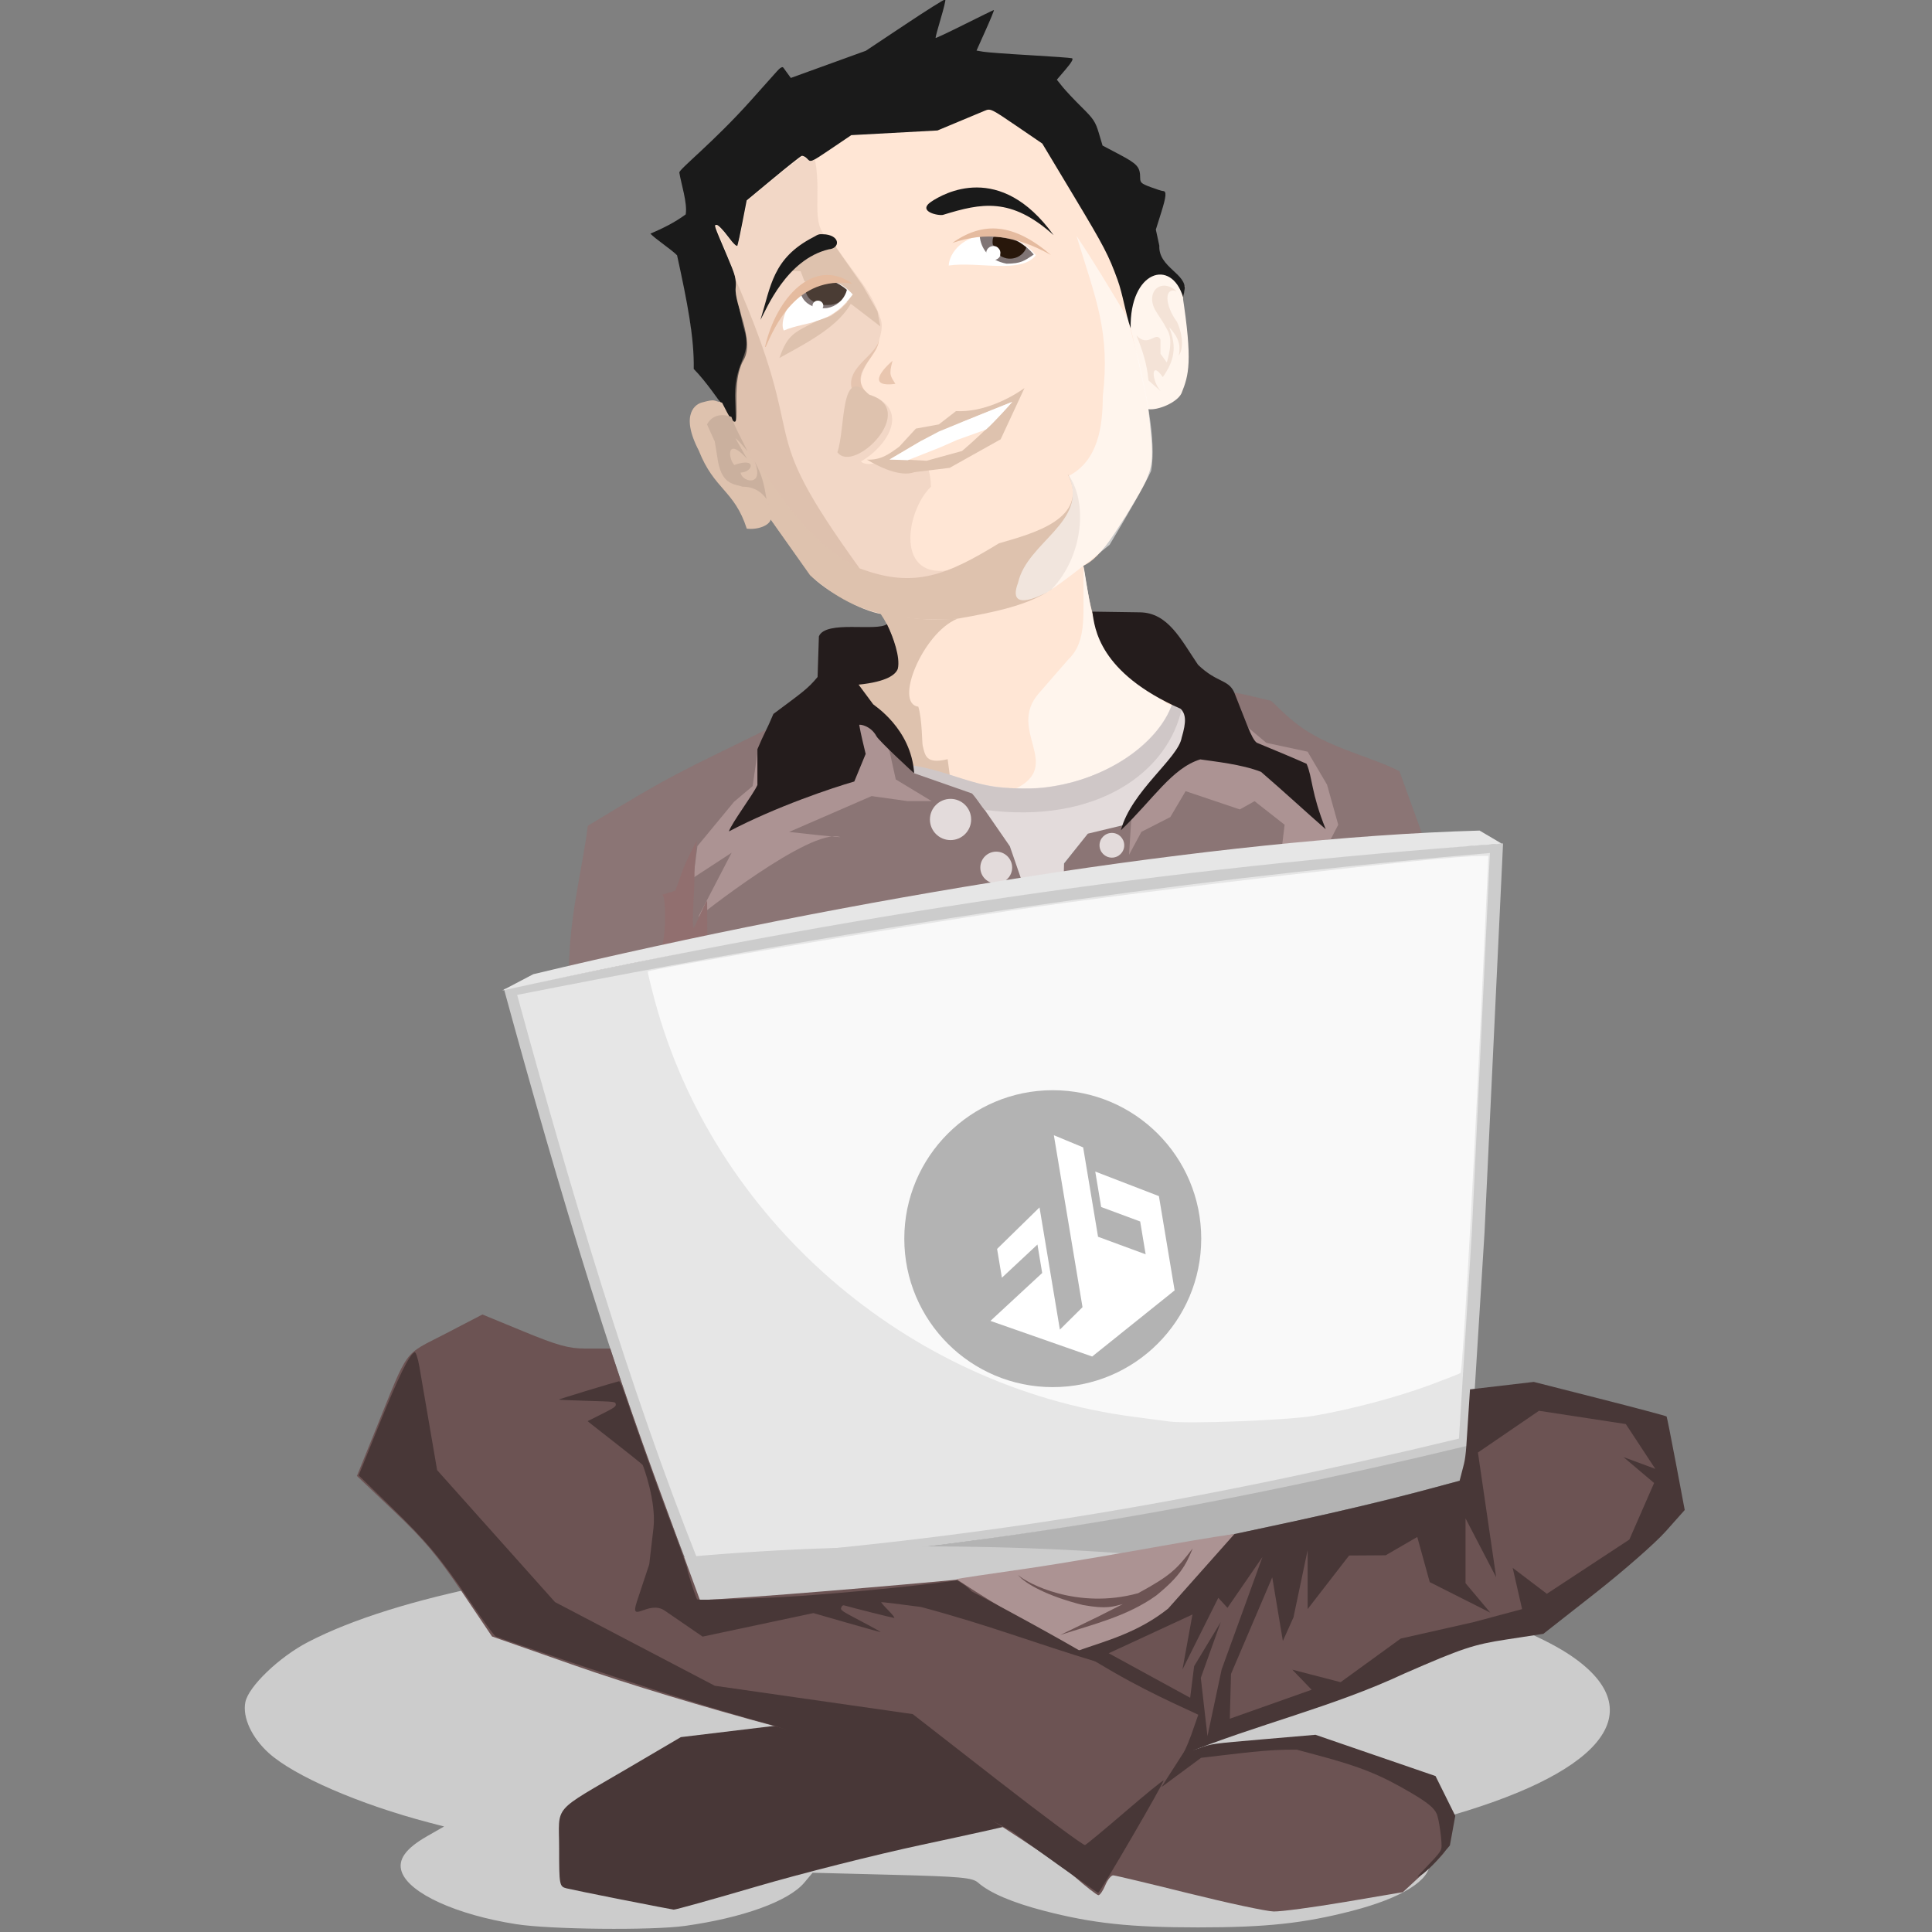 <?xml version="1.0" encoding="UTF-8" standalone="no"?>
<!-- Created with Inkscape (http://www.inkscape.org/) -->

<svg
   xmlns:dc="http://purl.org/dc/elements/1.1/"
   xmlns:cc="http://creativecommons.org/ns#"
   xmlns:rdf="http://www.w3.org/1999/02/22-rdf-syntax-ns#"
   xmlns:svg="http://www.w3.org/2000/svg"
   xmlns="http://www.w3.org/2000/svg"
   xmlns:sodipodi="http://sodipodi.sourceforge.net/DTD/sodipodi-0.dtd"
   xmlns:inkscape="http://www.inkscape.org/namespaces/inkscape"
   width="256"
   height="256"
   viewBox="0 0 67.733 67.733"
   version="1.1"
   id="svg1031"
   inkscape:version="0.92.3 (2405546, 2018-03-11)"
   sodipodi:docname="icon-albert-125px (copy).svg">
  <rect x="0" y="0" width="67.733" height="67.733" fill="#808080" stroke="none"/>
  <defs
     id="defs1025" />
  <sodipodi:namedview
     id="base"
     pagecolor="#ffffff"
     bordercolor="#666666"
     borderopacity="1.0"
     inkscape:pageopacity="0.0"
     inkscape:pageshadow="2"
     inkscape:zoom="1.979899"
     inkscape:cx="107.95768"
     inkscape:cy="155.62549"
     inkscape:document-units="mm"
     inkscape:current-layer="layer1"
     showgrid="false"
     units="px"
     inkscape:window-width="1560"
     inkscape:window-height="877"
     inkscape:window-x="317"
     inkscape:window-y="133"
     inkscape:window-maximized="0" />
  <g
     inkscape:label="Layer 1"
     inkscape:groupmode="layer"
     id="layer1"
     transform="translate(0,-229.267)">
    <g
       id="g7782"
       transform="matrix(0.34,0,0,0.34,0.842,8.985)">
      <path
         sodipodi:nodetypes="ccccccccccccccccccccsssscssscccssscssscccccscc"
         inkscape:connector-curvature="0"
         id="path7375"
         d="m 89.872,763.679 c -18.284,-0.099 -11.341,0.251 -29.626,0.211 -6.938,-13.114 -3.081,-22.833 -2.113,-30.852 9.428,-5.704 8.749,-5.145 19.114,-10.259 l -1.455,2.446 c 0.423,3.405 0.07,3.623 -0.89,5.905 1.288,0.045 2.91,0.078 4.605,0.36 l 6.009,-2.972 -0.128,-1.267 1.347,-1.64 -0.357,-1.197 c -0.291,-1.514 -1.191,-2.404 0.474,-2.722 l 1.62,0.733 2.641,4.267 c 2.435,0.875 4.686,1.782 7.081,2.744 l 1.816,2.901 c 3.135,4.665 4.804,11.405 6.784,16.618 0.131,-5.467 0.117,-9.167 0.22,-11.648 0.904,-1.207 1.807,-2.414 2.711,-3.621 1.223,-0.228 2.447,-0.457 3.67,-0.685 l 0.919,-1.023 c 0.506,-0.563 1.042,-1.178 1.192,-1.367 0.22,-0.277 4.694,-4.21 5.539,-4.87 0.183,-0.143 0.765,-0.028 3.409,0.672 l 3.188,0.845 2.765,2.464 c 2.711,2.415 3.147,2.762 3.001,2.38 -0.04,-0.104 -0.339,-1.335 -0.664,-2.734 l -0.591,-2.545 -2.733,-1.018 -2.733,-1.018 -0.992,-2.694 c -0.546,-1.482 -0.961,-2.726 -0.922,-2.765 0.039,-0.039 0.915,0.131 1.947,0.378 l 1.876,0.449 1.18,1.121 c 2.101,1.997 3.91,3.009 8.024,4.492 1.387,0.5 2.86,1.075 3.273,1.277 l 0.75,0.368 2.132,5.888 2.132,5.888 -3.028,12.384 -3.028,12.384 -2.991,0.016 c -1.645,0.009 -22.872,-0.124 -47.172,-0.295 z"
         style="opacity:0.642;fill:#916f6f;fill-opacity:1;fill-rule:nonzero;stroke:none" />
      <circle
         r="4.32"
         cy="182.573"
         cx="178.104"
         transform="matrix(0.492,0,0,0.492,7.909,642.562)"
         style="fill:#e3dbdb;fill-opacity:1;fill-rule:nonzero;stroke:none"
         id="path7377" />
      <circle
         r="4.32"
         cy="182.573"
         cx="178.104"
         id="path7379"
         style="fill:#e3dbdb;fill-opacity:1;fill-rule:nonzero;stroke:none"
         transform="matrix(0.295,0,0,0.295,59.632,681.189)" />
      <circle
         r="4.32"
         cy="182.573"
         cx="178.104"
         id="path7381"
         style="fill:#e3dbdb;fill-opacity:1;fill-rule:nonzero;stroke:none"
         transform="matrix(0.38,0,0,0.38,32.569,667.968)" />
      <path
         style="fill:#ac9393;stroke:none"
         d="m 75.675,725.202 -0.546,3.743 -1.919,1.621 -3.772,4.567 -0.43,3.265 3.953,-2.578 -3.437,6.617 c 0,0 11.515,-9.195 14.609,-8.25 0.411,0.126 -5.242,-0.516 -5.242,-0.516 l 8.507,-3.695 3.695,0.516 h 2.492 l -3.695,-2.234 -1.246,-5.629 -3.1,-0.607 z"
         id="path7383"
         inkscape:connector-curvature="0"
         sodipodi:nodetypes="cccccccscccccccc" />
      <path
         style="fill:#ac9393;fill-opacity:1;stroke:none"
         d="m 114.186,732.141 -0.243,3.889 1.276,-2.37 2.977,-1.519 1.58,-2.674 5.59,1.884 1.519,-0.851 3.099,2.431 -0.243,2.005 4.983,-0.486 0.79,-1.519 -1.155,-4.132 -2.005,-3.403 -4.254,-0.911 -3.342,-2.795 -4.8,3.16 -3.95,4.74 z"
         id="path7385"
         inkscape:connector-curvature="0" />
      <path
         style="fill:#916f6f;fill-opacity:1;fill-rule:nonzero;stroke:none"
         d="m 65.799,745.36 c 0.445,-1.444 0.379,-5.327 -0.025,-5.197 l 1.393,-0.448 0.685,-1.935 c 0.353,-0.998 1.514,-3.224 1.53,-3.224 0.016,0 -0.26,2.473 -0.247,3.394 0.027,1.835 -0.322,5.319 -0.093,5.614 0.08,0.103 1.396,-3.174 1.398,-2.713 l 0.018,3.459 c -1.267,0.274 -3.744,0.787 -4.616,0.974 z"
         id="path7387"
         inkscape:connector-curvature="0"
         sodipodi:nodetypes="cscssccsccc" />
      <path
         style="fill:#ffe6d5;stroke:none"
         d="m 71.734,689.436 c -0.321,-2.291 -1.614,-4.095 -2.612,-6.048 -0.818,-3.071 -0.183,-5.932 -1.649,-9.347 l -2.062,-1.924 2.886,-1.924 0.275,-4.261 c 2.829,-4.216 6.301,-7.24 9.69,-10.996 l 0.55,1.787 8.384,-2.612 7.216,-5.773 -1.443,4.398 5.704,-2.337 -2.062,3.368 11.065,0.412 -2.062,1.993 4.055,4.673 1.581,2.749 3.505,1.993 -0.069,1.924 2.268,0.893 -0.619,2.749 0.275,3.986 3.093,2.268 -0.412,2.543 0.137,5.498 -0.486,2.723 -3.016,1.854 c 0.676,6.272 0.779,5.965 -2.3,11.045 -0.645,0.888 -2.473,4.331 -4.398,5.154 0.369,2.312 0.728,4.519 1.475,6.659 1.608,4.502 6.123,6.563 8.862,7.89 l -0.412,3.024 -6.048,9.072 -11.821,0.687 -3.161,-4.398 -7.01,-2.474 -3.161,-5.086 -3.574,-4.811 c 1.322,-0.493 2.18,-0.421 5.888,-0.75 -0.229,-1.731 -0.876,-3.259 -1.786,-4.82 -2.263,-0.36 -5.789,-2.379 -7.436,-4.051 l -4.089,-5.773 -2.062,-0.206 -1.581,-2.886 -3.024,-4.055 -0.395,-4.141 z"
         id="path7395"
         inkscape:connector-curvature="0"
         sodipodi:nodetypes="ccccccccccccccccccccccccccccccccccccccccccccccc" />
      <path
         style="fill:#fff5ed;fill-opacity:1;fill-rule:nonzero;stroke:none"
         d="m 115.89,690.078 c 0.057,-0.547 -1.871,-8.907 -1.947,-8.944 -0.091,-0.044 0.324,-3.805 1.77,-4.905 2.014,-0.866 3.064,0.153 3.735,2.065 1.058,6.881 0.662,8.272 -0.098,10.15 -0.428,0.918 -2.383,1.788 -3.46,1.634 z"
         id="path7397"
         inkscape:connector-curvature="0"
         sodipodi:nodetypes="cscccc" />
      <path
         style="opacity:0.642;fill:#ccae99;fill-opacity:1;fill-rule:nonzero;stroke:none"
         d="m 81.077,707.25 -4.034,-5.728 c -0.364,-0.517 -0.762,-4.629 -5.174,-12.036 -1.773,-2.977 1.573,-13.306 1.301,-13.241 8.36,18.934 1.558,14.41 12.978,30.23 5.64,2.19 9.14,0.637 14.38,-2.563 3.348,-0.979 9.446,-2.509 7.089,-7.145 2.121,2.809 1.62,8.485 -1.661,11.889 -2.391,1.618 -5.686,2.334 -9.8,3.045 -9.411,0.511 -12.465,-2.387 -15.079,-4.45 z"
         id="path7399"
         inkscape:connector-curvature="0"
         sodipodi:nodetypes="cssccccccc" />
      <path
         style="opacity:0.58;fill:#ffffff;fill-opacity:1;fill-rule:nonzero;stroke:none"
         d="m 102.5,707.973 c 0.945,-4.225 7.301,-6.286 5.229,-11.014 3.048,-1.58 3.498,-5.155 3.505,-8.162 0.775,-6.709 -0.689,-9.976 -2.707,-16.581 1.932,2.869 3.298,5.232 5.261,8.446 l 1.168,4.526 c 0.649,2.954 1.844,8.051 1.264,11.257 -0.609,1.37 -2.591,4.798 -4.281,7.619 -1.49,1.218 -4.574,3.706 -6.39,4.868 -0.041,0 -4.337,2.445 -3.049,-0.958 z"
         id="path7401"
         inkscape:connector-curvature="0"
         sodipodi:nodetypes="cccccccccc" />
      <path
         style="fill:#1a1a1a;fill-opacity:1;fill-rule:nonzero;stroke:none"
         d="m 71.848,689.413 c -0.132,-0.084 -1.457,-2.129 -2.792,-3.483 0.061,-3.165 -0.648,-6.84 -1.718,-11.718 -0.596,-0.605 -2.155,-1.623 -2.751,-2.228 1.292,-0.555 2.516,-1.157 3.641,-1.988 0.197,-1.165 -0.478,-3.181 -0.658,-4.319 -0.004,-0.351 3.52,-3.134 7.266,-7.304 1.237,-1.377 2.487,-2.776 2.778,-3.11 0.335,-0.385 0.584,-0.532 0.68,-0.401 0.083,0.113 0.292,0.398 0.463,0.634 l 0.312,0.429 3.868,-1.401 3.868,-1.401 4.052,-2.698 c 2.228,-1.484 4.093,-2.656 4.144,-2.605 0.051,0.051 -0.166,0.954 -0.481,2.007 -0.316,1.053 -0.55,1.941 -0.52,1.974 0.03,0.033 1.374,-0.601 2.988,-1.409 1.614,-0.808 2.972,-1.469 3.018,-1.469 0.046,0 -0.338,0.94 -0.853,2.09 l -0.937,2.09 0.71,0.121 c 0.39,0.067 2.547,0.227 4.792,0.355 2.245,0.129 4.198,0.271 4.34,0.316 0.172,0.054 -0.045,0.437 -0.652,1.147 l -0.91,1.065 0.588,0.733 c 0.324,0.403 1.21,1.346 1.97,2.094 1.217,1.199 1.427,1.515 1.769,2.662 l 0.388,1.302 1.767,0.932 c 1.822,0.961 2.111,1.288 2.111,2.393 0,0.497 0.115,0.6 1.076,0.959 0.592,0.222 1.163,0.403 1.27,0.403 0.397,0 0.354,0.534 -0.18,2.231 l -0.549,1.745 0.358,1.657 c -0.105,2.275 2.911,2.899 2.598,4.613 l -0.137,0.728 c -1.228,-4.112 -5.532,-2.725 -5.416,3.177 -0.547,-1.583 -0.794,-3.465 -1.357,-5.015 -0.911,-2.507 -1.397,-3.439 -4.389,-8.424 l -3.365,-5.605 -2.665,-1.819 c -2.604,-1.777 -2.679,-1.813 -3.265,-1.568 -0.33,0.138 -1.561,0.652 -2.737,1.144 l -2.138,0.893 -4.445,0.241 -4.445,0.241 -2.093,1.414 c -2.069,1.399 -2.097,1.41 -2.443,1.027 -0.193,-0.213 -0.46,-0.345 -0.593,-0.294 -0.134,0.051 -1.461,1.103 -2.949,2.338 l -2.706,2.244 -0.426,2.188 c -0.234,1.204 -0.468,2.311 -0.519,2.461 -0.059,0.173 -0.418,-0.164 -0.982,-0.923 -0.489,-0.658 -1.009,-1.196 -1.156,-1.196 -0.308,0 -0.353,-0.135 1.051,3.165 0.847,1.991 0.989,2.425 0.894,3.304 -0.182,1.692 2.008,5.423 0.82,7.455 -1.812,3.099 0.657,9.64 -2.352,4.406 z"
         id="path7403"
         inkscape:connector-curvature="0"
         sodipodi:nodetypes="ccccccsscscccssscssscsssscssscssssscccccsscssscccsssscsssssssc" />
      <path
         style="fill:#dec2ae;fill-opacity:1;fill-rule:nonzero;stroke:none"
         d="m 69.579,694.351 c -2,-3.85 -0.248,-4.835 0.342,-4.966 1.436,-0.392 1.113,-0.165 2.056,0.021 l 1.551,3.009 c 0.732,1.421 2.262,3.392 2.758,5.821 0.355,1.738 0.859,2.53 0.725,3.177 -0.135,0.674 -1.383,1.127 -2.486,0.986 -1.27,-3.963 -3.36,-4.011 -4.946,-8.048 z"
         id="path7405"
         inkscape:connector-curvature="0"
         sodipodi:nodetypes="cccssccc" />
      <path
         style="fill:#e9c6af;fill-opacity:1;stroke:none"
         d="m 87.351,688.816 c -2.908,-2.331 0.891,-4.042 0.8,-5.992 -0.111,1.542 -2.829,2.627 -2.872,4.571 -0.017,1.247 1.063,1.634 2.072,1.421 z"
         id="path7407"
         inkscape:connector-curvature="0"
         sodipodi:nodetypes="cccc" />
      <path
         style="fill:#e9c6af;fill-opacity:1;stroke:none"
         d="m 89.557,685.089 c -1.389,1.188 -2.409,2.745 0.292,2.381 -0.469,-0.799 -0.714,-0.858 -0.292,-2.381 z"
         id="path7409"
         inkscape:connector-curvature="0"
         sodipodi:nodetypes="ccc" />
      <path
         style="opacity:0.395;fill:#dec2ae;fill-opacity:1;fill-rule:nonzero;stroke:none"
         d="m 76.826,700.011 c -0.734,-2.772 -2.172,-5.759 -3.387,-7.62 -0.058,-0.941 -0.079,-2.452 -0.108,-2.914 -0.278,-4.303 1.747,-4.725 0.99,-7.372 -0.856,-2.994 -0.898,-5.383 -1.072,-6.008 -0.077,-0.276 -0.541,-1.451 -1.021,-2.614 -0.48,-1.163 -0.872,-2.173 -0.872,-2.243 0,-0.256 0.355,0.063 1.165,1.043 0.503,0.61 0.869,0.971 0.964,0.952 0.117,-0.023 0.26,-0.551 0.611,-2.264 0.252,-1.229 0.46,-2.267 0.463,-2.308 0.011,-0.166 5.528,-4.64 5.721,-4.64 0.055,0 0.236,0.114 0.402,0.254 0.292,0.246 0.483,0.266 0.888,0.095 0.752,4.128 -0.738,7.027 1.866,8.496 1.879,3.007 3.932,4.805 4.919,8.008 0.328,1.064 -0.388,2.57 -0.403,2.576 -0.07,0.925 -3.371,4.037 -0.506,5.24 3.968,1.531 1.477,5.309 -1.159,6.782 1.633,1.43 7.012,-3.822 7.236,2.597 -2.624,2.513 -3.794,9.946 2.374,8.498 -15.295,6.439 -22.829,-20.06 -19.07,-6.558 z"
         id="path7411"
         inkscape:connector-curvature="0"
         sodipodi:nodetypes="ccsssssscscssccccccccc" />
      <path
         style="fill:#f4e3d7;stroke:none"
         d="m 117.186,682.89 v 1.478 l 0.653,0.893 c 0.826,-2.826 0.022,-3.255 -0.275,-3.952 l -0.859,-1.34 c -1.143,-1.903 0.476,-3.526 2.156,-2.051 -1.356,-0.47 -1.208,1.493 0.026,3.16 0.376,0.772 0.84,2.439 0.188,3.495 0.196,-1.063 0.034,-1.835 -0.997,-2.955 0.834,2.102 0.509,3.487 -0.653,5.154 -1.27,-1.841 -1.175,0.389 -0.202,1.462 l -1.276,-1.119 c -0.139,-1.651 -0.626,-3.126 -1.237,-4.639 1.215,1.314 1.98,-0.482 2.474,0.412 z"
         id="path7415"
         inkscape:connector-curvature="0"
         sodipodi:nodetypes="cccccccccccccc" />
      <path
         style="fill:#cab09e;fill-opacity:1;stroke:none"
         d="m 76.558,699.352 c -0.427,-0.648 -1.199,-1.271 -2.458,-1.279 -0.843,-0.28 -2.062,-0.177 -2.527,-2.527 l -0.345,-2.125 -0.802,-1.769 c 0.304,-0.586 1.054,-1.29 2.516,-0.78 0.484,1.351 1.049,2.262 1.659,3.547 -0.499,-0.606 -0.945,-1.134 -1.248,-1.343 l 1.206,2.125 c -2.142,-2.376 -1.97,-0.039 -1.321,0.632 2.42,-0.854 1.902,0.773 0.654,0.784 0.073,0.949 2.505,1.585 1.449,-1.16 0.732,1.426 0.936,2.13 1.217,3.894 z"
         id="path7417"
         inkscape:connector-curvature="0"
         sodipodi:nodetypes="ccccccccccccc" />
      <path
         style="fill:#fff5ed;fill-opacity:1;fill-rule:nonzero;stroke:none"
         d="m 100.964,733.046 c -0.16,-0.242 -0.284,-0.471 -0.275,-0.508 0.009,-0.037 -0.277,-2.434 1.467,-3.275 5.116,-2.466 -0.86,-6.044 2.479,-9.879 l 3.001,-3.447 c 2.12,-2.035 1.492,-4.838 1.627,-9.657 0.92,5.618 0.876,6.238 3.365,9.505 1.213,1.888 2.963,2.75 4.502,4.095 1.403,1.227 2.344,0.89 2.345,1.122 2.8e-4,0.16 -0.083,0.856 -0.186,1.545 l -0.186,1.253 -2.946,4.419 c -1.62,2.431 -2.973,4.463 -3.007,4.515 -0.051,0.081 -10.26,0.747 -11.505,0.75 -0.354,10e-4 -0.415,-0.038 -0.68,-0.439 z"
         id="path7419"
         inkscape:connector-curvature="0"
         sodipodi:nodetypes="ccsscccscscsccc" />
      <path
         style="fill:#dec2ae;fill-opacity:1;fill-rule:nonzero;stroke:none"
         d="m 93.284,727.422 c -1.165,-0.417 -2.157,-0.726 -2.175,-0.746 -0.018,-0.02 -0.701,-1.2 -1.548,-2.563 -0.923,-1.487 -2.839,-3.158 -3.332,-4.895 l -0.247,-0.87 c 0.272,-0.548 3.972,0.088 4.072,-2.437 -0.206,-1.639 -0.65,-3.157 -1.773,-4.796 4.794,0.838 5.139,0.633 7.935,0.583 -3.552,1.473 -6.536,8.728 -4.001,9.061 0.4,1.283 0.388,3.939 0.45,4.002 0.246,1.002 0.307,1.965 2.574,1.41 0.195,1.354 0.268,2.022 0.22,2.016 -0.032,-0.004 -1.011,-0.349 -2.176,-0.765 z"
         id="path7421"
         inkscape:connector-curvature="0"
         sodipodi:nodetypes="scssccccccccs" />
      <path
         style="fill:#dec2ae;fill-opacity:1;stroke:none"
         d="m 83.677,673.329 2.819,4.033 1.506,2.624 0.292,1.555 -2.916,-2.235 -4.908,-2.43 -0.389,-1.021 -1.409,-0.049 3.013,-2.77 z"
         id="path7425"
         inkscape:connector-curvature="0" />
      <path
         style="fill:#ffffff;fill-opacity:1;fill-rule:nonzero;stroke:none"
         d="m 78.345,681.968 c -0.451,-0.748 0.387,-3.136 1.829,-3.984 0.055,-0.053 2.249,-0.966 2.327,-0.99 1.309,-0.4 2.478,0.742 2.953,1.253 -2.397,3.26 -4.694,2.703 -7.11,3.721 z"
         id="path7429"
         inkscape:connector-curvature="0"
         sodipodi:nodetypes="ccscc" />
      <path
         style="fill:#1a1a1a;stroke:none"
         d="m 75.939,680.872 c 0.615,-1.11 2.679,-6.234 7.049,-7.277 1.113,-0.088 1.227,-1.328 -0.312,-1.536 -0.68,-0.034 -0.658,-0.088 -1.318,0.301 -4.16,2.157 -4.352,5.038 -5.419,8.511 z"
         id="path7431"
         inkscape:connector-curvature="0"
         sodipodi:nodetypes="ccccc" />
      <path
         style="fill:#1a1a1a;stroke:none"
         d="m 94.795,670.033 c 3.933,-1.21 6.973,-1.842 11.367,2.099 -5.522,-7.661 -11.354,-4.29 -12.625,-3.442 -1.507,1.033 0.866,1.495 1.258,1.343 z"
         id="path7433"
         inkscape:connector-curvature="0"
         sodipodi:nodetypes="cccc" />
      <path
         style="fill:#ffffff;stroke:none"
         d="m 95.35,675.268 c 0.053,-1.343 1.574,-3.207 4.169,-3.105 l 1.992,0.049 c 1.541,0.664 2.276,1.328 2.819,1.992 -1.498,1.968 -5.94,0.617 -8.98,1.064 z"
         id="path7435"
         inkscape:connector-curvature="0"
         sodipodi:nodetypes="ccccc" />
      <g
         id="g7437"
         transform="matrix(0.278,0,0,0.278,-32.126,641.391)">
        <path
           sodipodi:nodetypes="ccccc"
           inkscape:connector-curvature="0"
           id="path7439"
           d="m 479.995,121.175 c -6.667,-1.251 -9.546,-5.841 -9.941,-10.156 6.933,-0.609 13.486,-0.849 20.032,6.729 l -0.296,0.235 c -3.177,2.088 -4.332,3.156 -9.795,3.192 z"
           style="opacity:0.691;fill:#483737;fill-opacity:1;fill-rule:nonzero;stroke:none" />
        <ellipse
           ry="6.327"
           rx="6.589"
           cy="113.105"
           cx="481.281"
           transform="matrix(0.411,0,0,0.411,277.342,70.743)"
           style="fill:#ffffff;fill-opacity:1;fill-rule:nonzero;stroke:none"
           id="path7441" />
        <path
           inkscape:connector-curvature="0"
           id="path7443"
           d="m 479.946,119.191 c -0.364,-0.07 -1.043,-0.306 -1.508,-0.524 -0.829,-0.388 -0.844,-0.409 -0.756,-1.063 0.123,-0.919 -0.042,-1.45 -0.675,-2.171 -0.356,-0.405 -0.799,-0.682 -1.294,-0.806 -0.69,-0.174 -0.762,-0.245 -0.865,-0.856 -0.121,-0.719 0.026,-2.058 0.269,-2.452 0.347,-0.561 7.635,0.797 9.244,1.723 0.432,0.249 1.214,0.77 1.738,1.159 0.524,0.389 1.03,0.76 1.123,0.825 0.283,0.195 -0.402,1.467 -1.257,2.334 -1.563,1.585 -3.79,2.263 -6.02,1.831 z"
           style="fill:#28170b;fill-opacity:1;fill-rule:nonzero;stroke:none" />
      </g>
      <path
         style="fill:#e5bb9f;fill-opacity:1;stroke:none"
         d="m 95.719,672.942 c 3.2,-2.268 6.338,-2.04 10.171,1.237 -3.706,-2.049 -6.683,-2.414 -10.171,-1.237 z"
         id="path7445"
         inkscape:connector-curvature="0"
         sodipodi:nodetypes="ccc" />
      <g
         id="g7447"
         transform="matrix(0.278,0,0,0.278,-32.126,641.391)">
        <path
           sodipodi:nodetypes="ccscccc"
           inkscape:connector-curvature="0"
           id="path7449"
           d="m 403.772,132.595 c 2.105,-2.913 8.149,-5.025 12.499,-4.598 1.047,0.392 3.098,1.63 4.222,2.609 l 0.274,0.239 -0.144,0.575 c -1.064,3.395 -3.988,5.687 -7.175,6.202 -4.217,0.457 -8.436,-1.267 -9.675,-5.026 z"
           style="opacity:0.691;fill:#483737;fill-opacity:1;fill-rule:nonzero;stroke:none" />
        <path
           inkscape:connector-curvature="0"
           id="path7451"
           d="m 411.52,136.448 c -1.854,-0.323 -3.63,-1.235 -4.737,-2.43 -0.57,-0.616 -1.191,-1.794 -1.221,-2.319 l -0.02,-0.349 1.484,-0.748 c 2.329,-1.174 4.612,-1.9 7.113,-2.26 1.953,-0.282 2.22,-0.272 2.99,0.109 1.28,0.633 3.556,2.236 3.556,2.505 0,0.44 -0.604,1.796 -1.222,2.742 -0.93,1.425 -1.879,2.089 -3.655,2.56 -0.711,0.188 -1.066,0.226 -2.323,0.248 -0.816,0.014 -1.7,-0.011 -1.964,-0.058 z"
           style="opacity:0.609;fill:#28170b;fill-opacity:1;fill-rule:nonzero;stroke:none" />
        <ellipse
           ry="1.876"
           rx="2.007"
           cy="136.757"
           cx="410.021"
           id="path7453"
           style="fill:#ffffff;fill-opacity:1;fill-rule:nonzero;stroke:none" />
      </g>
      <path
         style="fill:#e5bb9f;fill-opacity:1;stroke:none"
         d="m 76.407,683.663 c 1.143,-5.073 5.04,-9.335 9.003,-6.529 -5.766,-0.896 -8.041,4.528 -8.934,6.529"
         id="path7455"
         inkscape:connector-curvature="0"
         sodipodi:nodetypes="ccc" />
      <path
         style="fill:#dec2ae;fill-opacity:1;stroke:none"
         d="m 85.669,678.286 c -1.01,2.895 -4.401,4.663 -7.775,6.512 0.859,-2.483 1.564,-2.617 3.79,-3.79 l 1.506,-0.535 1.021,-0.729 z"
         id="path7457"
         inkscape:connector-curvature="0"
         sodipodi:nodetypes="cccccc" />
      <path
         sodipodi:nodetypes="ccc"
         inkscape:connector-curvature="0"
         id="path7459"
         d="m 83.871,694.517 c 0.859,-2.483 0.252,-9.128 3.256,-5.929 5.243,1.494 -1.587,8.254 -3.256,5.929 z"
         style="fill:#dec2ae;fill-opacity:1;stroke:none" />
      <path
         style="fill:#e3dbdb;stroke:none"
         d="m 95.646,727.864 c 12.124,4.399 22.25,-3.058 22.981,-8.4 4.605,4.499 -3.903,9.231 -5.25,13.5 l -3.682,0.886 -2.454,3.068 -0.341,13.432 -5.25,-15.204 -3.818,-5.523 c -2.331,-0.965 -6.281,-1.736 -6.701,-2.929"
         id="path7461"
         inkscape:connector-curvature="0"
         sodipodi:nodetypes="ccccccccc" />
      <path
         style="fill:#e3dbdb;fill-opacity:0;fill-rule:nonzero;stroke:none"
         d="m 98.506,730.537 -0.675,-0.983 -2.555,-0.873 c -1.405,-0.48 -2.772,-0.989 -3.037,-1.13 -0.59,-0.314 -0.982,-0.616 -0.902,-0.695 0.062,-0.062 4.148,0.98 4.903,1.251 0.678,0.243 2.559,0.702 3.568,0.87 1.28,0.214 3.872,0.291 5.187,0.153 5.995,-0.628 11.528,-4.073 13.255,-8.255 0.131,-0.318 0.267,-0.698 0.302,-0.844 0.035,-0.146 0.096,-0.265 0.137,-0.265 0.135,0 0.694,0.803 0.694,0.998 0,0.106 -0.116,0.846 -0.258,1.646 l -0.258,1.454 -2.646,2.504 -2.646,2.504 -2.938,1.329 -2.938,1.329 -4.258,-0.005 -4.258,-0.005 -0.675,-0.983 v 1e-5 z"
         id="path7463"
         inkscape:connector-curvature="0" />
      <path
         style="fill:#cfc7c7;fill-opacity:1;fill-rule:nonzero;stroke:none"
         d="m 97.745,729.704 -5.993,-2.098 -0.266,-0.794 c 2.859,0.342 5.521,1.668 8.321,2.164 1.28,0.214 3.872,0.291 5.187,0.153 5.995,-0.628 11.528,-4.073 13.255,-8.255 0.155,-0.414 0.203,-0.515 0.189,-0.87 0.196,0.152 0.624,0.512 0.974,0.783 -1.345,6.709 -8.803,12.159 -20.381,10.602 -0.469,-0.579 -0.771,-1.124 -1.285,-1.687 z"
         id="path7465"
         inkscape:connector-curvature="0"
         sodipodi:nodetypes="ccccsccccc" />
      <path
         style="fill:#241c1c;fill-opacity:1;fill-rule:nonzero;stroke:none"
         d="m 72.682,733.62 c 0.313,-0.922 2.525,-3.829 2.941,-4.789 0,-1.229 0,-2.459 0,-3.688 0.705,-1.686 0.944,-1.951 1.648,-3.638 3.004,-2.241 3.559,-2.601 4.556,-3.811 l 0.068,-2.095 0.068,-2.095 c 0.699,-1.701 5.945,-0.463 7.01,-1.258 0.683,1.382 1.394,3.417 1.131,4.59 -0.206,0.596 -1.099,1.347 -4.047,1.647 l 1.505,2.028 c 0.088,0.119 3.904,2.48 4.225,7.097 0.002,0.048 -3.64,-3.331 -3.892,-3.809 -0.574,-1.087 -1.773,-1.263 -1.773,-1.156 0.193,1.069 0.401,1.875 0.663,2.985 -0.391,0.947 -0.781,1.895 -1.172,2.842 -2.215,0.639 -7.996,2.557 -12.932,5.149 z"
         id="path7467"
         inkscape:connector-curvature="0"
         sodipodi:nodetypes="ccccccccccscscccc" />
      <path
         style="fill:#241c1c;fill-opacity:1;fill-rule:nonzero;stroke:none"
         d="m 127.553,727.479 c -2.006,-0.791 -4.823,-1.068 -6.268,-1.288 -2.928,0.911 -4.839,4.11 -8.186,7.312 1.079,-4.05 5.908,-7.413 6.27,-9.546 0.501,-1.682 0.431,-2.418 -0.097,-2.979 -8.432,-3.726 -8.888,-8.319 -9.11,-10.023 l 4.906,0.072 c 2.895,0.043 4.207,2.779 5.989,5.41 1.965,1.891 3.119,1.471 3.74,2.864 1.147,2.842 1.768,4.798 2.319,5.173 1.661,0.675 4.53,1.892 5.135,2.173 0.632,1.46 0.438,2.925 1.972,6.744 -1.777,-1.538 -4.298,-3.872 -6.669,-5.913 z"
         id="path7469"
         inkscape:connector-curvature="0"
         sodipodi:nodetypes="ccccccsccccccc" />
      <path
         style="fill:#b3b3b3;fill-opacity:1;fill-rule:nonzero;stroke:none"
         d="m 68.419,809.698 c 29.516,-1.959 54.294,-6.52 80.815,-12.913 -0.069,0.886 -0.536,3.054 -0.899,3.703 -24.378,6.726 -57.361,12.243 -78.885,12.321 -0.464,-0.964 -0.673,-2.166 -1.031,-3.111 z"
         id="path7475"
         inkscape:connector-curvature="0"
         sodipodi:nodetypes="ccccc" />
      <path
         style="fill:#cccccc;fill-opacity:1;stroke:none"
         d="m 68.621,809.729 c -7.188,-17.984 -13.603,-39.626 -19.128,-59.843 l 34.703,-7.105 44.54,-6.285 23.773,-1.64 -1.913,40.168 -1.366,21.847 c -29.328,7.072 -52.134,10.762 -80.61,12.856 z"
         id="path7477"
         inkscape:connector-curvature="0"
         sodipodi:nodetypes="cccccccc" />
      <path
         sodipodi:nodetypes="cccccc"
         inkscape:connector-curvature="0"
         id="path7479"
         d="M 69.474,808.743 C 62.475,791.232 56.229,770.161 50.85,750.476 94.464,741.834 126.228,737.976 151.154,735.843 l -1.862,39.111 -1.33,21.272 c -28.556,6.886 -50.761,10.479 -78.488,12.517 z"
         style="fill:#e6e6e6;fill-opacity:1;stroke:none" />
      <path
         style="fill:#e6e6e6;stroke:none"
         d="m 49.309,750.022 3.205,-1.681 c 32.638,-7.81 70.563,-14.042 97.574,-14.81 l 2.288,1.348 c -35.2,2.552 -66.519,7.177 -103.067,15.144 z"
         id="path7481"
         inkscape:connector-curvature="0"
         sodipodi:nodetypes="ccccc" />
      <path
         style="fill:#f9f9f9;fill-opacity:1;fill-rule:nonzero;stroke:none"
         d="m 118.064,794.46 c -0.527,-0.071 -2.182,-0.289 -3.676,-0.485 -23.383,-3.054 -43.338,-20.438 -49.371,-43.009 -0.417,-1.559 -0.729,-2.865 -0.693,-2.901 0.271,-0.277 25.773,-4.555 37.597,-6.307 14.337,-2.125 44.323,-5.613 48.248,-5.613 h 0.827 l -0.861,18.3 c -0.855,18.174 -1.813,34.816 -2.014,35.018 -0.058,0.058 -1.45,0.606 -3.094,1.217 -3.453,1.284 -8.204,2.544 -12.099,3.208 -2.611,0.445 -12.88,0.841 -14.864,0.572 z"
         id="path7483"
         inkscape:connector-curvature="0" />
      <circle
         r="28.141"
         cy="276.254"
         cx="196.988"
         style="fill:#b3b3b3;fill-opacity:1;fill-rule:nonzero;stroke:none"
         id="path7487"
         transform="matrix(0.544,0,0,0.544,-1.084,625.329)" />
      <polygon
         class="fil0"
         points="1471,10623 1471,9923 1196,10115 1196,10280 1425,10128 1425,10291 1092,10510 1626,10803 2147,10511 2147,10507 2147,9971 1815,9775 1815,9978 2019,10095 2019,10283 1770,10141 1770,9632 1770,9629 1626,9539 1618,9534 1618,9640 1618,10231 1618,10519 "
         id="polygon7489"
         transform="matrix(0.018,-0.003,0.003,0.018,48.464,598.187)"
         style="fill:#ffffff;fill-rule:evenodd" />
      <path
         style="fill:#cccccc;fill-opacity:1;fill-rule:nonzero;stroke:none"
         d="m 50.776,846.301 c -6.198,-0.972 -11.05,-3.185 -11.827,-5.393 -0.438,-1.247 0.384,-2.408 2.603,-3.676 l 1.765,-1.008 -1.512,-0.395 c -7.193,-1.879 -13.916,-4.791 -16.562,-7.174 -1.767,-1.592 -2.733,-3.686 -2.421,-5.251 0.323,-1.618 3.496,-4.661 6.471,-6.204 18.337,-9.515 67.065,-12.789 103.293,-6.94 12.473,2.014 22.699,5.256 27.412,8.693 7.817,5.7 2.411,11.994 -14.178,16.509 -1.512,0.412 -2.967,0.821 -3.233,0.91 -0.333,0.111 -0.125,0.426 0.666,1.01 1.417,1.046 1.696,1.469 1.702,2.591 0.011,1.818 -2.916,3.629 -7.991,4.945 -4.994,1.295 -8.858,1.711 -15.893,1.711 -7.035,0 -10.899,-0.416 -15.893,-1.711 -3.262,-0.846 -5.585,-1.837 -6.794,-2.899 -0.599,-0.526 -1.745,-0.631 -8.878,-0.815 l -8.191,-0.211 -0.859,1.021 c -1.615,1.919 -6.343,3.632 -12.321,4.463 -3.407,0.474 -13.892,0.367 -17.359,-0.177 z"
         id="path7491"
         inkscape:connector-curvature="0" />
      <path
         style="fill:#ac9393;fill-opacity:1;fill-rule:nonzero;stroke:none"
         d="m 101.522,814.181 c -3.027,-1.825 -5.445,-3.378 -5.373,-3.451 0.072,-0.072 3.582,-0.571 7.28,-1.107 3.698,-0.537 9.745,-1.59 13.959,-2.34 4.214,-0.75 7.718,-1.308 7.787,-1.238 0.069,0.069 -1.534,1.339 -3.161,3.282 l -3.712,4.432 c -3.049,1.929 -5.701,3.59 -9.421,4.402 -0.318,0.004 -4.332,-2.155 -7.359,-3.98 z"
         id="path7495"
         inkscape:connector-curvature="0"
         sodipodi:nodetypes="scsscsccs" />
      <path
         style="fill:#483737;fill-opacity:1;fill-rule:nonzero;stroke:none"
         d="m 61.709,843.781 c -2.741,-0.542 -5.332,-1.072 -5.758,-1.177 -0.746,-0.184 -0.773,-0.331 -0.773,-4.114 0,-4.603 -0.871,-3.595 7.219,-8.349 l 5.328,-3.131 4.988,-0.601 4.988,-0.601 6.392,1.71 6.392,1.71 5.529,3.41 c 3.041,1.876 5.487,3.452 5.436,3.503 -0.051,0.051 -4.025,0.933 -8.831,1.96 -4.806,1.027 -12.471,2.961 -17.033,4.298 -4.562,1.337 -8.429,2.416 -8.593,2.398 -0.164,-0.018 -2.541,-0.477 -5.283,-1.019 z"
         id="path7497"
         inkscape:connector-curvature="0" />
      <path
         style="fill:#6c5353;fill-opacity:1;fill-rule:nonzero;stroke:none"
         d="m 120.088,843.115 c -4.065,-1.012 -7.565,-1.846 -7.778,-1.853 -0.213,-0.008 -0.58,0.45 -0.815,1.017 -0.235,0.567 -0.553,1.031 -0.707,1.031 -0.154,0 -1.257,-0.856 -2.45,-1.903 -1.194,-1.046 -5.96,-4.25 -10.592,-7.119 l -8.422,-5.216 -11.859,-3.18 c -7.226,-1.938 -15.248,-4.368 -20.534,-6.221 l -8.675,-3.041 -3.113,-4.62 c -2.457,-3.645 -3.926,-5.391 -6.965,-8.275 l -3.851,-3.654 1.86,-4.595 c 3.551,-8.772 2.83,-7.768 7.22,-10.049 l 3.862,-2.006 4.258,1.754 c 3.447,1.42 4.638,1.754 6.256,1.754 h 2.667 c 2.861,8.8 6.14,17.43 9.248,25.939 4.575,-0.167 21.049,-1.575 26.524,-2.108 9.342,6.151 18.597,10.547 25.131,13.436 -0.604,2.559 -1.043,3.13 -2.246,5.52 0.069,0.069 3.195,-1.418 6.689,-1.533 l 5.562,-0.183 4.271,1.257 c 2.778,0.818 4.666,1.519 7.162,2.949 3.532,2.024 3.573,2.075 3.888,4.907 0.171,1.54 0.161,1.556 -2.164,3.71 l -2.336,2.163 -5.975,1.012 c -3.286,0.557 -6.594,0.997 -7.35,0.979 -0.756,-0.018 -4.701,-0.861 -8.765,-1.873 z"
         id="path7499"
         inkscape:connector-curvature="0"
         sodipodi:nodetypes="ccsssscsscsscsscsscccccscsssscscc" />
      <path
         style="fill:#483737;fill-opacity:1;fill-rule:nonzero;stroke:none"
         d="m 121.084,824.7 c -3.409,-1.581 -7.135,-3.238 -12.385,-6.609 2.771,-0.988 6.111,-1.813 9.277,-4.337 l 3.412,-3.839 3.412,-3.839 6.824,-1.469 c 3.753,-0.808 8.979,-2.045 11.614,-2.75 l 4.79,-1.281 0.445,-1.719 c 0.245,-0.945 0.288,-2.694 0.371,-3.731 l 0.256,-3.975 6.577,-0.77 6.812,1.733 c 3.747,0.953 6.844,1.777 6.882,1.831 0.039,0.054 0.475,2.247 0.971,4.872 l 0.901,4.773 -1.96,2.201 c -1.078,1.211 -4.358,4.084 -7.288,6.384 l -5.328,4.183 -3.818,0.584 c -3.398,0.52 -4.553,0.906 -10.515,3.509 -7.451,3.489 -15.25,5.261 -22.82,8.351 0.824,-1.809 0.896,-2.203 1.57,-4.106 z"
         id="path7501"
         inkscape:connector-curvature="0"
         sodipodi:nodetypes="cccccsscssccscscsscsccc" />
      <path
         style="fill:#6c5353;fill-opacity:1;stroke:none"
         d="m 102.489,810.284 c 0.943,0.868 6.115,3.611 12.396,1.884 3.411,-1.854 3.995,-2.511 5.621,-4.618 -0.702,1.737 -1.337,2.896 -3.767,4.861 -2.999,2.151 -6.503,2.96 -9.905,4.071 l 3.889,-1.884 2.582,-1.306 c -0.981,0.236 -1.618,0.553 -4.132,0.091 -3.649,-0.911 -5.961,-2.205 -6.684,-3.099 z"
         id="path7503"
         inkscape:connector-curvature="0"
         sodipodi:nodetypes="ccccccccc" />
      <path
         style="fill:#6c5353;fill-opacity:1;stroke:none"
         d="m 165.167,794.729 -8.955,-1.371 -6.295,4.304 1.882,12.866 -3.16,-6.076 v 6.684 l 2.552,3.038 -6.243,-3.148 -1.286,-4.656 -3.257,1.889 -3.772,0.024 -4.278,5.526 v -6.076 l -1.458,6.927 -1.094,2.431 -0.729,-4.375 -0.365,-2.188 -4.254,9.965 -0.122,4.618 8.437,-2.988 -1.991,-2.07 4.977,1.29 6.198,-4.497 7.535,-1.701 4.983,-1.337 -0.972,-4.254 3.524,2.674 8.507,-5.59 2.552,-5.833 -3.16,-2.674 3.281,1.215 z"
         id="path7505"
         inkscape:connector-curvature="0"
         sodipodi:nodetypes="cccccccccccccccccccccccccccccccc" />
      <path
         style="fill:#6c5353;fill-opacity:1;stroke:none"
         d="m 127.701,808.434 -4.211,11.601 -1.461,6.875 -0.687,-6.015 2.062,-5.758 -2.75,4.554 -0.409,3.259 -8.398,-4.59 8.635,-3.997 -1.031,5.672 3.695,-7.39 0.945,1.031 z"
         id="path7507"
         inkscape:connector-curvature="0"
         sodipodi:nodetypes="ccccccccccccc" />
      <path
         style="fill:#483737;fill-opacity:1;fill-rule:nonzero;stroke:none"
         d="m 101.937,836.764 c -8.184,-4.522 -17.709,-8.638 -24.579,-10.937 -5.898,-1.572 -13.532,-4.046 -20.417,-6.355 -4.412,-1.48 -8.152,-2.763 -8.312,-2.851 -0.16,-0.089 -1.296,-1.637 -2.524,-3.44 -3.193,-4.688 -4.509,-6.269 -8.266,-9.922 l -3.332,-3.241 2.136,-5.29 c 1.969,-4.877 3.028,-7.047 3.615,-7.41 0.128,-0.079 0.355,0.586 0.511,1.499 0.154,0.903 0.629,3.671 1.055,6.152 l 0.774,4.511 6.076,6.802 6.076,6.802 8.237,4.314 8.237,4.314 10.207,1.462 10.207,1.462 8.743,6.807 c 4.809,3.744 8.869,6.756 9.022,6.694 0.153,-0.062 2.015,-1.605 4.137,-3.429 2.122,-1.824 3.902,-3.273 3.955,-3.22 0.119,0.119 -6.544,11.566 -6.741,11.58 -0.078,0.006 -7.991,-5.639 -8.821,-6.304 z"
         id="path7509"
         inkscape:connector-curvature="0"
         sodipodi:nodetypes="ccscsscsssscccccccscsscc" />
      <path
         style="fill:#483737;fill-opacity:1;fill-rule:nonzero;stroke:none"
         d="m 92.477,813.586 c -2.218,-0.297 -4.057,-0.518 -4.086,-0.491 -0.03,0.028 0.297,0.404 0.726,0.837 0.429,0.433 0.703,0.787 0.609,0.787 -0.139,0 -4.354,-1.058 -5.14,-1.291 -0.146,-0.043 -0.247,0.027 -0.318,0.219 -0.099,0.267 0.009,0.341 2.036,1.403 1.178,0.617 2.087,1.123 2.02,1.124 -0.067,10e-4 -1.653,-0.437 -3.524,-0.976 l -3.403,-0.979 -5.712,1.213 -5.712,1.213 -3.904,-2.679 c -1.671,-1.146 -3.671,1.475 -2.873,-0.934 l 1.274,-3.845 0.433,-3.715 c 0.322,-2.765 -1.063,-6.449 -1.109,-6.524 -0.046,-0.074 -1.19,-0.997 -2.542,-2.05 -1.353,-1.053 -2.612,-2.04 -2.798,-2.193 l -0.339,-0.277 1.471,-0.738 c 1.275,-0.639 1.466,-0.773 1.433,-1.006 -0.038,-0.266 -0.068,-0.269 -2.936,-0.351 -1.594,-0.045 -2.918,-0.102 -2.942,-0.127 -0.034,-0.034 5.464,-1.71 6.212,-1.894 0.097,-0.024 0.378,0.652 0.786,1.884 0.683,2.065 3.578,10.171 4.309,12.068 0.928,2.406 1.909,5.156 1.949,5.459 0.054,0.419 0.891,2.958 1.016,3.083 0.124,0.124 6.985,-0.101 10.466,-0.342 4.876,-0.338 11.296,-0.958 15.052,-1.452 l 1.293,-0.17 0.581,0.372 c 0.319,0.205 0.73,0.551 0.911,0.769 4.747,2.485 11.607,6.286 13.178,7.35 -7.046,-2.13 -11.11,-3.784 -18.416,-5.749 z"
         id="path7511"
         inkscape:connector-curvature="0"
         sodipodi:nodetypes="ccsscsscscccsscscsscsscccssscsscsccc" />
      <path
         style="fill:#483737;fill-opacity:1;fill-rule:nonzero;stroke:none"
         d="m 144.849,840.14 c 0.914,-0.94 1.245,-1.364 1.3,-1.671 0.101,-0.556 -0.24,-3.041 -0.489,-3.568 -0.295,-0.621 -0.939,-1.147 -2.614,-2.135 -3.159,-1.863 -5.236,-2.701 -9.575,-3.864 l -2.23,-0.598 c -3.048,-0.053 -5.86,0.388 -9.869,0.837 l -4.089,3.022 2.38,-3.714 c 0.245,-0.382 -0.396,0.383 1.576,-0.325 1.206,-0.433 1.255,-0.439 6.572,-0.896 l 5.357,-0.46 6.189,2.128 6.189,2.128 1.018,2.052 1.018,2.052 -0.278,1.526 -0.278,1.526 -1.044,1.225 c -0.884,1.038 -1.977,1.995 -2.277,1.995 -0.045,0 0.47,-0.567 1.145,-1.26 z"
         id="path7513"
         inkscape:connector-curvature="0"
         sodipodi:nodetypes="csssscccssscccccccssc" />
      <path
         sodipodi:nodetypes="cccccccccc"
         inkscape:connector-curvature="0"
         id="path7774"
         d="m 91.962,692.081 2.367,-0.43 1.771,-1.372 c 2.789,0.146 5.606,-1.331 7.059,-2.375 l -2.455,5.283 -5.26,2.943 -3.638,0.446 c -1.483,0.543 -3.715,-0.591 -4.89,-1.291 1.423,0.042 2.189,-0.502 3.337,-1.344 z"
         style="fill:#dec2ae;fill-opacity:1;stroke:none" />
      <path
         sodipodi:nodetypes="cccccccc"
         inkscape:connector-curvature="0"
         id="path7776"
         d="m 89.245,695.265 3.252,-1.905 2.576,-0.483 1.792,-1.508 5.041,-2.051 c -1.694,1.926 -3.555,3.682 -5.183,5.074 l -3.653,1.005 c -1.604,-0.075 -2.8,-0.182 -3.825,-0.132 z"
         style="fill:#ffe6d5;fill-opacity:1;stroke:none" />
      <path
         sodipodi:nodetypes="ccccsccccc"
         inkscape:connector-curvature="0"
         id="path7780"
         d="m 91.131,695.339 -1.886,-0.066 3.23,-1.909 1.86,-0.981 2.566,-1.055 c 1.409,-0.579 4.432,-1.78 4.993,-2.001 0.019,0.018 -1.953,2.223 -2.712,2.857 l -2.96,1.063 -1.813,0.797 z"
         style="fill:#ffffff;fill-opacity:1;stroke:none" />
    </g>
  </g>
</svg>
